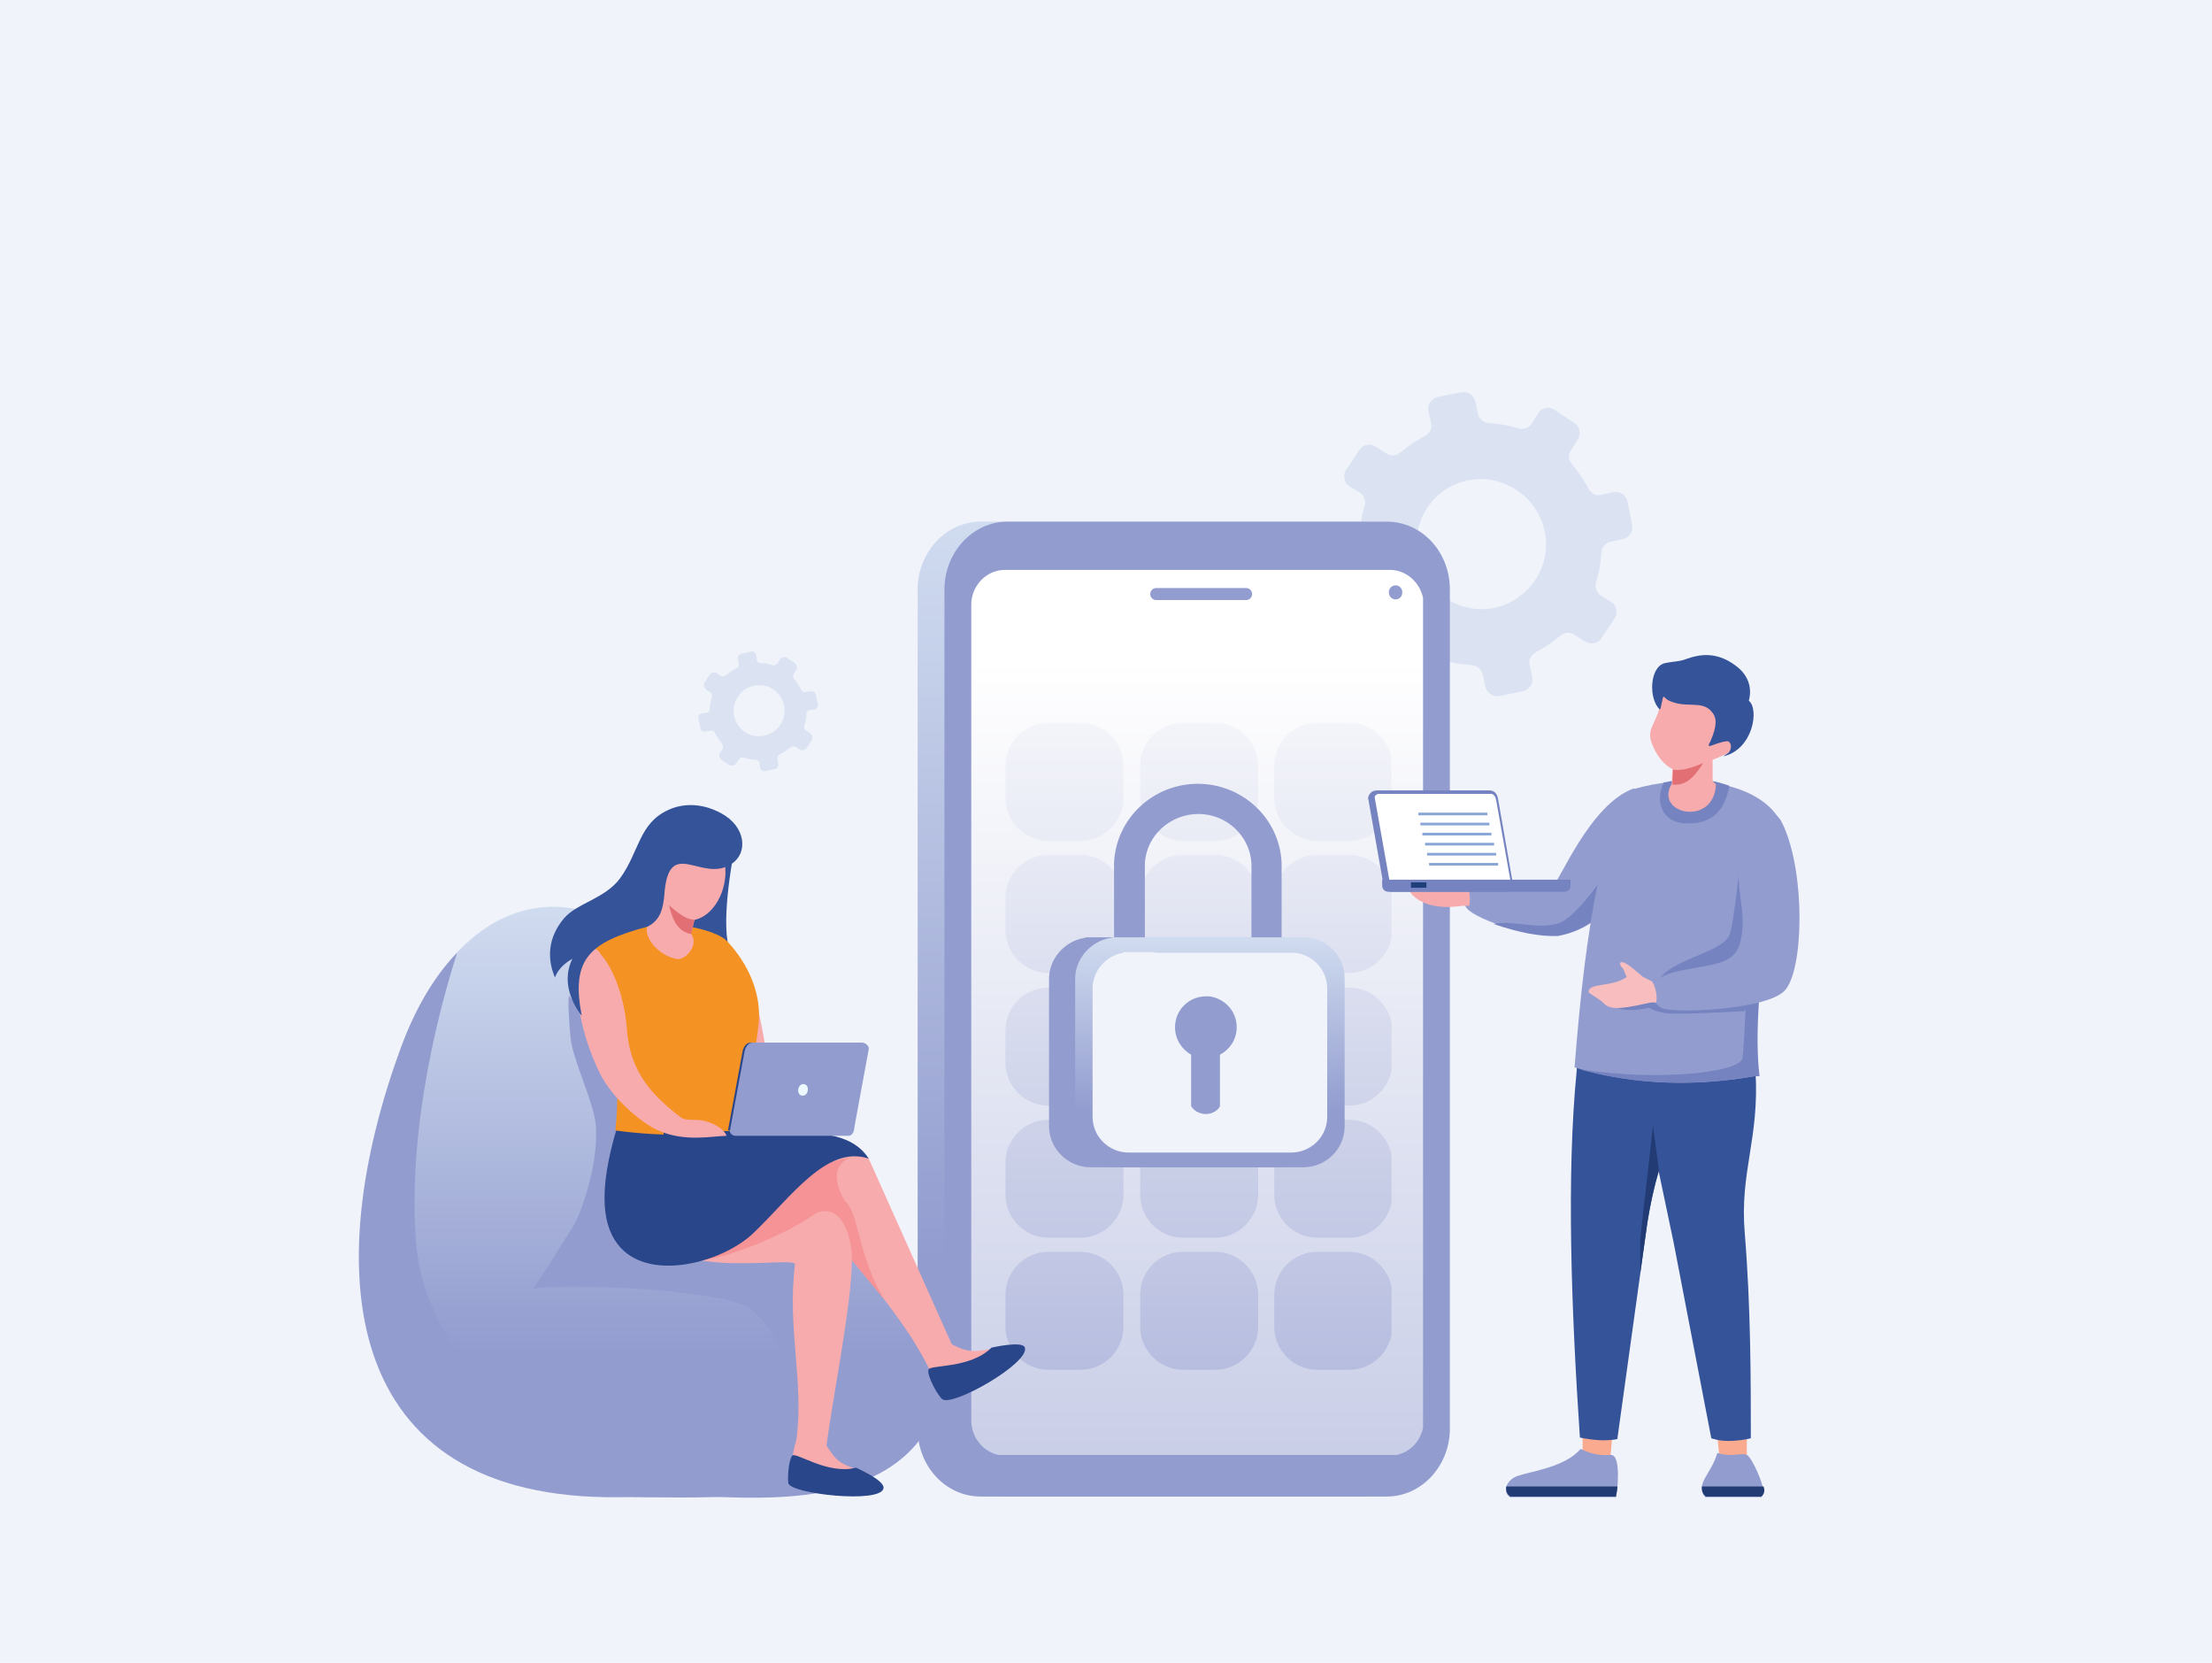<?xml version="1.0" encoding="utf-8"?>
<!-- Generator: Adobe Illustrator 28.1.0, SVG Export Plug-In . SVG Version: 6.00 Build 0)  -->
<svg version="1.1" id="Layer_1" xmlns="http://www.w3.org/2000/svg" xmlns:xlink="http://www.w3.org/1999/xlink" x="0px" y="0px"
	 viewBox="0 0 330 248" style="enable-background:new 0 0 330 248;" xml:space="preserve">
<style type="text/css">
	.st0{fill-rule:evenodd;clip-rule:evenodd;fill:#F0F3FA;}
	.st1{fill-rule:evenodd;clip-rule:evenodd;fill:#DBE3F3;}
	
		.st2{clip-path:url(#SVGID_00000096768114193635437440000015260992864232343220_);fill:url(#SVGID_00000088102978445817757920000005246796540820117683_);}
	.st3{fill-rule:evenodd;clip-rule:evenodd;fill:#929CCF;}
	
		.st4{clip-path:url(#SVGID_00000114061388831415657410000017525102501308304831_);fill:url(#SVGID_00000132766637944066591240000012904997389269767845_);}
	
		.st5{clip-path:url(#SVGID_00000065782916200231592940000014008548292961540497_);fill:url(#SVGID_00000098930722356388527530000009401414711212323215_);}
	
		.st6{clip-path:url(#SVGID_00000131369020153252805350000014620672122068693902_);fill:url(#SVGID_00000026123633417155499610000016656902955341112458_);}
	
		.st7{clip-path:url(#SVGID_00000165948101330346397670000000707031074341417652_);fill:url(#SVGID_00000099648523230063662440000005618158098424429972_);}
	.st8{fill-rule:evenodd;clip-rule:evenodd;fill:#355399;}
	.st9{fill-rule:evenodd;clip-rule:evenodd;fill:#F7ABAD;}
	.st10{fill:#F7ABAD;}
	.st11{fill:#F59396;}
	.st12{fill-rule:evenodd;clip-rule:evenodd;fill:#2A468A;}
	.st13{fill-rule:evenodd;clip-rule:evenodd;fill:#F49224;}
	.st14{fill-rule:evenodd;clip-rule:evenodd;fill:#E16F74;}
	.st15{fill-rule:evenodd;clip-rule:evenodd;fill:#EDF8FE;}
	.st16{fill-rule:evenodd;clip-rule:evenodd;fill:#F9AA8F;}
	.st17{fill-rule:evenodd;clip-rule:evenodd;fill:#223B74;}
	.st18{fill-rule:evenodd;clip-rule:evenodd;fill:#7583C0;}
	.st19{fill:#7583C0;}
	.st20{fill:#929CCF;}
	.st21{fill-rule:evenodd;clip-rule:evenodd;fill:#F8BDBE;}
	.st22{fill-rule:evenodd;clip-rule:evenodd;fill:#FFFFFF;}
	.st23{fill-rule:evenodd;clip-rule:evenodd;fill:#1F3F7A;}
	.st24{fill-rule:evenodd;clip-rule:evenodd;fill:#8AA6D6;}
</style>
<g>
	<rect class="st0" width="330" height="248"/>
	<path class="st1" d="M240.4,89.8l-1.6-1c-0.6-0.4-0.9-1.2-0.7-2c0.5-1.4,0.7-2.9,0.8-4.4c0.1-0.8,0.6-1.4,1.4-1.6l1.8-0.4
		c0.9-0.2,1.6-1.1,1.4-2.1l-0.7-3.5c-0.2-0.9-1.1-1.6-2.1-1.4l-1.8,0.4c-0.8,0.2-1.5-0.2-1.9-0.9c-0.7-1.3-1.5-2.5-2.5-3.7
		c-0.5-0.6-0.6-1.4-0.1-2.1l1-1.6c0.5-0.8,0.3-1.9-0.5-2.4l-3-2c-0.8-0.5-1.9-0.3-2.4,0.5l-1,1.6c-0.4,0.6-1.2,0.9-2,0.7
		c-1.4-0.5-2.9-0.7-4.4-0.8c-0.8-0.1-1.4-0.6-1.6-1.4l-0.4-1.8c-0.2-0.9-1.1-1.6-2.1-1.4l-3.5,0.7c-0.9,0.2-1.6,1.1-1.4,2.1l0.4,1.8
		c0.2,0.8-0.2,1.5-0.9,1.9c-1.3,0.7-2.5,1.5-3.7,2.5c-0.6,0.5-1.4,0.6-2.1,0.1l-1.6-1c-0.8-0.5-1.9-0.3-2.4,0.5l-2,3
		c-0.5,0.8-0.3,1.9,0.5,2.4l1.6,1c0.6,0.4,0.9,1.2,0.7,2c-0.5,1.4-0.7,2.9-0.8,4.4c-0.1,0.8-0.6,1.4-1.4,1.6l-1.8,0.4
		c-0.9,0.2-1.6,1.1-1.4,2.1l0.7,3.5c0.2,0.9,1.1,1.6,2.1,1.4l1.8-0.4c0.8-0.2,1.5,0.2,1.9,0.9c0.7,1.3,1.5,2.5,2.5,3.7
		c0.5,0.6,0.6,1.4,0.1,2.1l-1,1.6c-0.5,0.8-0.3,1.9,0.5,2.4l3,2c0.8,0.5,1.9,0.3,2.4-0.5l1-1.6c0.4-0.6,1.2-0.9,2-0.7
		c1.4,0.5,2.9,0.7,4.4,0.8c0.8,0.1,1.4,0.6,1.6,1.4l0.4,1.8c0.2,0.9,1.1,1.6,2.1,1.4l3.5-0.7c0.9-0.2,1.6-1.1,1.4-2.1l-0.4-1.8
		c-0.2-0.8,0.2-1.5,0.9-1.9c1.3-0.7,2.5-1.5,3.7-2.5c0.6-0.5,1.4-0.6,2.1-0.1l1.6,1c0.8,0.5,1.9,0.3,2.4-0.5l2-3
		C241.4,91.4,241.2,90.3,240.4,89.8 M228,87.8c-2.8,3-7.2,3.9-10.9,2.2c-6.1-2.7-7.7-10.6-3.2-15.5c2.8-3,7.2-3.9,10.9-2.2
		C231,75.1,232.6,82.9,228,87.8z"/>
	<g>
		<defs>
			<path id="SVGID_1_" d="M146.3,77.8h56.6c5.2,0,9.4,4.5,9.4,10.1v125.2c0,5.5-4.2,10.1-9.4,10.1h-56.6c-5.2,0-9.4-4.5-9.4-10.1
				V87.9C136.9,82.4,141.1,77.8,146.3,77.8"/>
		</defs>
		<clipPath id="SVGID_00000166655199819407570690000002987084438185167539_">
			<use xlink:href="#SVGID_1_"  style="overflow:visible;"/>
		</clipPath>
		
			<linearGradient id="SVGID_00000167356848542253370240000016288221425896775101_" gradientUnits="userSpaceOnUse" x1="174.618" y1="187.494" x2="174.619" y2="30.896">
			<stop  offset="0" style="stop-color:#929CCF"/>
			<stop  offset="1" style="stop-color:#EBF7FE"/>
		</linearGradient>
		
			<rect x="136.9" y="77.8" style="clip-path:url(#SVGID_00000166655199819407570690000002987084438185167539_);fill:url(#SVGID_00000167356848542253370240000016288221425896775101_);" width="75.4" height="145.4"/>
	</g>
	<path class="st3" d="M150.3,77.8h56.6c5.2,0,9.4,4.5,9.4,10.1v125.2c0,5.5-4.2,10.1-9.4,10.1h-56.6c-5.2,0-9.4-4.5-9.4-10.1V87.9
		C140.9,82.4,145.1,77.8,150.3,77.8"/>
	<g>
		<defs>
			<path id="SVGID_00000163791641015155611160000014888046060490493623_" d="M149.9,85c-2.7,0-5,2.3-5,5.2v121.7
				c0,2.8,2.3,5.2,5,5.2h57.5c2.7,0,5-2.3,5-5.2V90.2c0-2.8-2.3-5.2-5-5.2h-3.8h-5h-39.8h-0.9H149.9z"/>
		</defs>
		<clipPath id="SVGID_00000023970582266220566170000001850151848393501330_">
			<use xlink:href="#SVGID_00000163791641015155611160000014888046060490493623_"  style="overflow:visible;"/>
		</clipPath>
		
			<linearGradient id="SVGID_00000146491406743133355640000015252158124128182448_" gradientUnits="userSpaceOnUse" x1="178.591" y1="340.498" x2="178.593" y2="98.428">
			<stop  offset="0" style="stop-color:#929CCF"/>
			<stop  offset="1" style="stop-color:#FFFFFF"/>
		</linearGradient>
		
			<rect x="144.8" y="85" style="clip-path:url(#SVGID_00000023970582266220566170000001850151848393501330_);fill:url(#SVGID_00000146491406743133355640000015252158124128182448_);" width="67.5" height="132"/>
	</g>
	<g>
		<defs>
			<path id="SVGID_00000037688510522062933630000013741198080815185026_" d="M176.5,186.7h4.8c3.5,0,6.4,2.9,6.4,6.4v4.8
				c0,3.5-2.9,6.4-6.4,6.4h-4.8c-3.5,0-6.4-2.9-6.4-6.4v-4.8C170.1,189.6,172.9,186.7,176.5,186.7 M196.5,186.7h4.8
				c3.5,0,6.4,2.9,6.4,6.4v4.8c0,3.5-2.9,6.4-6.4,6.4h-4.8c-3.5,0-6.4-2.9-6.4-6.4v-4.8C190.1,189.6,193,186.7,196.5,186.7z
				 M156.4,186.7h4.8c3.5,0,6.4,2.9,6.4,6.4v4.8c0,3.5-2.9,6.4-6.4,6.4h-4.8c-3.5,0-6.4-2.9-6.4-6.4v-4.8
				C150,189.6,152.9,186.7,156.4,186.7z M176.5,167h4.8c3.5,0,6.4,2.9,6.4,6.4v4.8c0,3.5-2.9,6.4-6.4,6.4h-4.8
				c-3.5,0-6.4-2.9-6.4-6.4v-4.8C170.1,169.9,172.9,167,176.5,167z M196.5,167h4.8c3.5,0,6.4,2.9,6.4,6.4v4.8c0,3.5-2.9,6.4-6.4,6.4
				h-4.8c-3.5,0-6.4-2.9-6.4-6.4v-4.8C190.1,169.9,193,167,196.5,167z M156.4,167h4.8c3.5,0,6.4,2.9,6.4,6.4v4.8
				c0,3.5-2.9,6.4-6.4,6.4h-4.8c-3.5,0-6.4-2.9-6.4-6.4v-4.8C150,169.9,152.9,167,156.4,167z M176.5,147.3h4.8
				c3.5,0,6.4,2.9,6.4,6.4v4.8c0,3.5-2.9,6.4-6.4,6.4h-4.8c-3.5,0-6.4-2.9-6.4-6.4v-4.8C170.1,150.1,172.9,147.3,176.5,147.3z
				 M196.5,147.3h4.8c3.5,0,6.4,2.9,6.4,6.4v4.8c0,3.5-2.9,6.4-6.4,6.4h-4.8c-3.5,0-6.4-2.9-6.4-6.4v-4.8
				C190.1,150.1,193,147.3,196.5,147.3z M156.4,147.3h4.8c3.5,0,6.4,2.9,6.4,6.4v4.8c0,3.5-2.9,6.4-6.4,6.4h-4.8
				c-3.5,0-6.4-2.9-6.4-6.4v-4.8C150,150.1,152.9,147.3,156.4,147.3z M176.5,127.5h4.8c3.5,0,6.4,2.9,6.4,6.4v4.8
				c0,3.5-2.9,6.4-6.4,6.4h-4.8c-3.5,0-6.4-2.9-6.4-6.4v-4.8C170.1,130.4,172.9,127.5,176.5,127.5z M196.5,127.5h4.8
				c3.5,0,6.4,2.9,6.4,6.4v4.8c0,3.5-2.9,6.4-6.4,6.4h-4.8c-3.5,0-6.4-2.9-6.4-6.4v-4.8C190.1,130.4,193,127.5,196.5,127.5z
				 M156.4,127.5h4.8c3.5,0,6.4,2.9,6.4,6.4v4.8c0,3.5-2.9,6.4-6.4,6.4h-4.8c-3.5,0-6.4-2.9-6.4-6.4v-4.8
				C150,130.4,152.9,127.5,156.4,127.5z M176.5,107.8h4.8c3.5,0,6.4,2.9,6.4,6.4v4.8c0,3.5-2.9,6.4-6.4,6.4h-4.8
				c-3.5,0-6.4-2.9-6.4-6.4v-4.8C170.1,110.7,172.9,107.8,176.5,107.8z M196.5,107.8h4.8c3.5,0,6.4,2.9,6.4,6.4v4.8
				c0,3.5-2.9,6.4-6.4,6.4h-4.8c-3.5,0-6.4-2.9-6.4-6.4v-4.8C190.1,110.7,193,107.8,196.5,107.8z M156.4,107.8h4.8
				c3.5,0,6.4,2.9,6.4,6.4v4.8c0,3.5-2.9,6.4-6.4,6.4h-4.8c-3.5,0-6.4-2.9-6.4-6.4v-4.8C150,110.7,152.9,107.8,156.4,107.8z"/>
		</defs>
		<clipPath id="SVGID_00000069359379241220459380000007040604564512237202_">
			<use xlink:href="#SVGID_00000037688510522062933630000013741198080815185026_"  style="overflow:visible;"/>
		</clipPath>
		
			<linearGradient id="SVGID_00000092426230033428299050000000020288319642625427_" gradientUnits="userSpaceOnUse" x1="178.86" y1="262.2" x2="178.86" y2="89.832">
			<stop  offset="0" style="stop-color:#929CCF"/>
			<stop  offset="1" style="stop-color:#FFFFFF"/>
		</linearGradient>
		
			<rect x="150" y="107.8" style="clip-path:url(#SVGID_00000069359379241220459380000007040604564512237202_);fill:url(#SVGID_00000092426230033428299050000000020288319642625427_);" width="57.6" height="96.5"/>
	</g>
	<path class="st3" d="M185.9,87.7h-13.4c-0.5,0-0.9,0.4-0.9,0.9v0c0,0.5,0.4,0.9,0.9,0.9h13.4c0.5,0,0.9-0.4,0.9-0.9v0
		C186.8,88.1,186.4,87.7,185.9,87.7"/>
	<path class="st3" d="M208.2,87.3L208.2,87.3c-0.6,0-1,0.5-1,1v0.1c0,0.6,0.5,1,1,1h0c0.6,0,1-0.5,1-1v-0.1
		C209.2,87.8,208.8,87.3,208.2,87.3"/>
	<path class="st3" d="M167.1,139.8h18.7h5.4v0c3.1,0.3,5.5,3,5.5,6.1v22.1c0,3.4-2.8,6.1-6.2,6.1h-27.8c-3.4,0-6.2-2.8-6.2-6.1V146
		c0-3,2.3-5.6,5.2-6.1l0.4-0.1H167.1z"/>
	<path class="st3" d="M186.7,145.5l0-15.9c0-0.1,0-0.2,0-0.4c0-0.1,0-0.2,0-0.4v0h0c-0.2-4.1-3.7-7.4-7.9-7.4c-4.2,0-7.8,3.2-8,7.4
		v0.4l0,15.8h-4.6l0-16.2l0-0.1c0.3-6.7,5.9-11.8,12.5-11.8c6.6,0,12.2,5.1,12.5,11.8l0,0c0,0.2,0,0.4,0,0.6c0,0.1,0,0.3,0,0.4
		l0,15.8H186.7z"/>
	<g>
		<defs>
			<path id="SVGID_00000106112965434918526410000008415636950174466488_" d="M171,139.8h18.7h5.4v0c3.1,0.3,5.5,3,5.5,6.1v22.1
				c0,3.4-2.8,6.1-6.2,6.1h-27.8c-3.4,0-6.2-2.8-6.2-6.1V146c0-3,2.3-5.6,5.2-6.1l0.5-0.1H171z"/>
		</defs>
		<clipPath id="SVGID_00000082336939422256183910000001400221997475905196_">
			<use xlink:href="#SVGID_00000106112965434918526410000008415636950174466488_"  style="overflow:visible;"/>
		</clipPath>
		
			<linearGradient id="SVGID_00000002361002119409067380000003985213196268539051_" gradientUnits="userSpaceOnUse" x1="180.524" y1="165.738" x2="180.524" y2="128.751">
			<stop  offset="0" style="stop-color:#929CCF"/>
			<stop  offset="1" style="stop-color:#EBF7FE"/>
		</linearGradient>
		
			<rect x="160.4" y="139.8" style="clip-path:url(#SVGID_00000082336939422256183910000001400221997475905196_);fill:url(#SVGID_00000002361002119409067380000003985213196268539051_);" width="40.3" height="34.3"/>
	</g>
	<path class="st0" d="M172.2,142.1h16.3h4.7v0c2.7,0.3,4.8,2.6,4.8,5.3v19.2c0,2.9-2.4,5.3-5.4,5.3h-24.2c-3,0-5.4-2.4-5.4-5.3
		v-19.2c0-2.6,2-4.9,4.6-5.3v-0.1H172.2z"/>
	<path class="st3" d="M175.3,153.2c0-2.6,2.1-4.6,4.6-4.6c0.2,0,0.4,0,0.5,0c2.3,0.3,4.1,2.2,4.1,4.6c0,1.8-1,3.3-2.5,4.1
		c0,2.6,0,5.1,0,7.7c-0.3,0.6-1,1-1.6,1.1c-1,0.2-2.1-0.2-2.7-1.1v-7.7C176.3,156.5,175.3,155,175.3,153.2"/>
	<g>
		<defs>
			<path id="SVGID_00000016044248242505445770000016147465133365082289_" d="M59.8,156.3c-12,32.6-7.7,66.3,36.9,67
				c7.9,0.1,9,0.1,21.6-0.7c7.5-0.5,18.1-5,21-11.4c1.9-4.3,1.6-8.5,0.3-13.2c-1.9-7.2-7-14.8-18.9-18c-5.9-1.6-12.5-6.8-14.3-10.4
				c-5.7-11.5-4.5-32.8-22.4-34.3C72.7,134.4,64.3,144.1,59.8,156.3"/>
		</defs>
		<clipPath id="SVGID_00000018957706715516075320000017794986428850002320_">
			<use xlink:href="#SVGID_00000016044248242505445770000016147465133365082289_"  style="overflow:visible;"/>
		</clipPath>
		
			<linearGradient id="SVGID_00000107580301213387477940000007337721011973414818_" gradientUnits="userSpaceOnUse" x1="94.525" y1="201.718" x2="94.525" y2="106.841">
			<stop  offset="0" style="stop-color:#929CCF"/>
			<stop  offset="1" style="stop-color:#EBF7FE"/>
		</linearGradient>
		
			<rect x="47.8" y="134.4" style="clip-path:url(#SVGID_00000018957706715516075320000017794986428850002320_);fill:url(#SVGID_00000107580301213387477940000007337721011973414818_);" width="93.4" height="89"/>
	</g>
	<path class="st3" d="M59.8,156.3c-12,32.6-9.6,67.5,32.6,67c4.5,0,10.3-0.2,15.9,0c12.9,0.5,25.5-1.1,30.7-11.4
		c-11.2,10.5-33.6,11.8-51.1,4.6c-13.9-5.7-24.6-17.3-25.8-30.8c-1.5-18,4-37.1,6.1-43.6C64.6,145.8,61.8,150.8,59.8,156.3"/>
	<path class="st3" d="M84.9,148.5c0,0-0.3,0.4,0.2,6.1c0.3,3.5,3.5,9.7,3.8,13.3c0.4,5.6-2.1,12.9-3.4,15c-3.4,5.5-5.9,9.3-5.9,9.3
		c4.6-0.9,28.5,0.1,32.3,3c5.8,4.5,7.2,14.5,7.3,14.3c0.3-0.4,3.9-15.9,1.7-22.5c-1.8-5.5-9.5-2.5-9.5-2.5l-10.3-14.6L84.9,148.5z"
		/>
	<path class="st8" d="M110,124.7c-0.9,3.7-2.6,13.9-1,17.3c1.3,2.8,0,6.7-0.6,7c-0.6,0.3-7.1,2.3-8.7,2.4
		c-1.6,0.1-10.4-7.5-10.4-7.5l-0.4-7.9L110,124.7z"/>
	<path class="st9" d="M107.5,147.5c1.3,2.8,2.1,12.4,2.5,19.3c0.1,1.4,7,6.8,4.4-9.2c-0.6-4-2.2-15.1-7.3-17.7
		C106.6,139.5,105.7,144.8,107.5,147.5"/>
	<path class="st10" d="M114.8,173.1c5.1,1.3,7.9-5,14.8-0.3l12.4,27.7c2.3,1.2,3.3,1.2,6.3,0.6c0.9-0.2,1.6-0.4,2.8,0.4
		c0,0,0.1,0.1,0.1,0.1c0.3,0.3,0.2,0.9-0.2,1.1l-10.2,4.6c-0.5,0.2-0.7-0.1-1-0.5c0-0.1-0.1-0.1-0.1-0.2
		c-4.4-10.9-13.1-17.3-15.6-25.4c0,0-7.5,4.6-12.3,4.7c-6.9,0.1-11.8-4.4-11.9-4.7C99.8,180.7,114.8,173.1,114.8,173.1"/>
	<path class="st11" d="M126.9,172.6c-4.1,1.6-0.8,6.6-0.8,6.6c2,1.5,1.9,8.3,5.9,14.7c-0.1-0.1-3.9-4.7-4.8-5.8
		c-8.8-10.7-11,2.1-23.9-0.7c-6-1.3,1.3-8.7,1.3-9C104.5,177.9,126.9,172.6,126.9,172.6"/>
	<path class="st10" d="M114.8,175.8c2.4,2.4-1.5,2.2,0.8,2.4c1.5,0.2-12.1,8.4-9.8,9.5c0.6,0.3,10.3-2.7,16-6.8
		c4-1.6,5.4,4.2,5.3,7.1c-0.1,6.9-2.8,20-3.8,27.6c1.5,2.3,1.9,2.7,5,3.7c0.9,0.3,1.6,0.5,2.2,1.8c0,0,0,0.1,0,0.1
		c0.1,0.5-0.3,0.9-0.8,0.9l-10.3-1.2c-0.5-0.1-0.9-0.5-1-1c0-0.1,0-0.2,0-0.2c-0.3-1.4-0.3-2.6,0.4-4.9c1.2-8.6-1.4-16.7-0.2-26.2
		c0.1-0.8-5.6,0.1-11.3-0.3c-3.6-0.3-6.8-0.8-9.9-3.4c0,0,8.9-13.1,9-13.6C106.5,170.8,114.8,175.8,114.8,175.8"/>
	<path class="st12" d="M127.7,218.9c0,0,4.4,1.9,4.1,3.1c-0.5,2.3-13.9,0.8-14.2-0.8c-0.1-0.7,0-3.4,0.6-4.1
		C118.7,216.5,123.5,220,127.7,218.9"/>
	<path class="st12" d="M110.7,166.6c0.4,5.2,14.3-1,18.9,6.2c-6.3-2.1-11.6,5.8-17.3,11.2c-4.6,4.3-15.1,7.1-19.7,2.1
		c-2.7-2.9-3.5-8.2-0.5-18.1C94.3,163.1,109.9,163.5,110.7,166.6"/>
	<path class="st12" d="M147.9,201c0,0,4.7-1.1,5,0c0.7,2.3-10.7,8.8-12.3,7.7c-0.6-0.4-2.3-3.4-2.1-4.4
		C138.6,203.5,144.7,204.2,147.9,201"/>
	<path class="st13" d="M87.8,141.2c-2.1,8.7,5.9,9.9,4,27.4c6.4,0.9,15.1,1,20.6-0.4c-0.9-6.4,0.5-12.3,0.8-15.8
		c0.4-5.3-2.5-9.7-4.8-12.1C105.6,137.6,91.4,135.9,87.8,141.2"/>
	<path class="st9" d="M103.6,137.2l-0.5,2.1l0.2,0.3c0.8,1.6-1.2,3.8-2.5,3.4c-3.4-0.8-5.3-4.3-3.8-5.5l0.6-0.4l0.9-2.9
		c-0.2-0.1-1.2-1.1-1.6-1.4c-0.3-0.2-0.7-1.1-0.5-1.9c0.2-0.8,1.3-0.2,1.3-0.2c-0.9-2.4-2.1-4.4,0.5-5.6c2.6-1.2,7.8-0.9,7.8-0.9
		l3.2-0.2c-0.7,0.9-1.1,3.1-1,5.4C108.5,132.8,106.5,136.6,103.6,137.2"/>
	<path class="st14" d="M99.8,135c0.5,1.9,1.1,3.9,3.3,4.3l0.5-2.1C102.6,137.1,101.7,136.7,99.8,135"/>
	<path class="st12" d="M119.6,168.7H99v0.4c0,0.2,0.2,0.4,0.4,0.4h20c0.2,0,0.4-0.2,0.4-0.4V168.7z"/>
	<path class="st12" d="M128.2,155.5H112c-0.6,0-1,0.5-1.2,1.2l-2.2,11.9H127l2.2-12.1C129.3,156,128.8,155.5,128.2,155.5"/>
	<path class="st3" d="M128.6,155.5h-16.3c-0.6,0-1,0.5-1.2,1.2l-2.2,11.9c-0.1,0.4,0.4,0.8,0.8,0.8h16.9c0.4,0,0.7-0.4,0.8-0.8
		l0.1-0.7l2.1-11.4C129.7,156,129.1,155.5,128.6,155.5"/>
	<path class="st15" d="M120,161.7c-0.4-0.1-0.8,0.2-0.9,0.7c-0.1,0.5,0.1,0.9,0.5,1c0.4,0.1,0.8-0.2,0.9-0.7S120.4,161.8,120,161.7"
		/>
	<path class="st9" d="M88.1,141.4c-3.4,3.3-1.9,12,1.4,18.7c1.9,3.8,6.2,7.4,8.7,8.5c4,1.8,8.3,0.8,10.2,0.8
		c-0.3-0.8-1.4-1.7-3.2-2.2c-1.5-0.4-2.8,0.1-3.7-0.6c-5.3-4-7.6-7.7-8-13.3c-0.3-4-1.7-8.5-3.9-11
		C89.5,141.9,88.5,141.1,88.1,141.4"/>
	<path class="st8" d="M109.2,128.8c2.4-1.6,2.1-5.5-1.6-7.5c-3.1-1.7-6-1.4-7.9-0.5c-4.4,2-4.3,6.2-7.2,10.2c-2.2,3-6.4,3.7-8.3,5.9
		c-2.5,2.9-2.6,6.1-1.4,8.9c0,0,0.4-1.6,2.6-2.8c-2,4,0.8,7.8,1.4,8.5c-1.7-8.5,1.2-11,9.8-13.3c2-1,2.3-2.8,2.5-4.6
		C99.7,124.4,104.7,131.9,109.2,128.8"/>
	<polygon class="st16" points="256.5,217.1 256,212.5 260.6,212.6 260.6,217.9 	"/>
	<path class="st3" d="M256.2,216.7c-0.9,3.2-3.4,4.6-1.8,6.6h8.4c0,0,0-0.1,0-0.1c0.1-0.3,0.5-0.4,0.2-1.4c-0.5-1.9-1.9-4.7-2.4-4.8
		C259.8,216.6,258.4,217.4,256.2,216.7"/>
	<path class="st17" d="M253.9,221.7L253.9,221.7l0,0.3c0,0.5,0.2,0.9,0.6,1.2h8.3c0.6-0.6,0.4-1.2,0.3-1.5L253.9,221.7z"/>
	<path class="st8" d="M242.3,153.4l4.9,20.1l2.5,11.9l5.6,29.1c0,0,1.2,0.5,3.1,0.4c1.9-0.1,2.8-0.4,2.8-0.4c0-8.6,0-19.5-0.9-30.5
		c-0.8-9.2,2.2-14.1,1.6-24.2c-0.2-3-3.4-11.5-3.3-11.4L242.3,153.4z"/>
	<polygon class="st16" points="236.1,217.1 236.1,212.3 240.7,212.4 240.2,217.9 	"/>
	<path class="st3" d="M235.8,216.1c-2.3,2.7-7.2,3.3-9.3,4c-1.7,0.5-2.5,2.4-1.2,3.2h15.8c0,0,0-0.1,0-0.1c0.2-0.8,0.8-6.3-0.8-6.2
		C239.3,217,238.1,217.2,235.8,216.1"/>
	<path class="st17" d="M224.7,221.7L224.7,221.7l0,0.3c0,0.5,0.2,0.9,0.6,1.2h15.8c0,0,0-0.1,0-0.1c0-0.2,0.2-0.9,0.2-1.4
		L224.7,221.7z"/>
	<path class="st8" d="M235.7,152.3l-0.5,7.6c-1.5,15.4-0.8,35.2,0.5,54.5c0,0,2.2,0.5,4.1,0.4c1.9-0.1,1.5-0.3,1.5-0.3l4.4-31.7
		c0,0,1-7.2,3.3-12.8c1.7-4.1,3.8-5.2,3.5-9.9c-0.3-4.9,0.1-8.7-0.6-10.4c-0.7-1.7-4-1-4-1L235.7,152.3z"/>
	<path class="st17" d="M244.7,189.9l1-7.1c0,0,0.5-3.9,1.8-8.2v0l-0.9-6.7l-1.9,16.9L244.7,189.9z"/>
	<path class="st3" d="M244.1,127.2c-2.5,5.6-4.4,11.2-11.7,12.3c-5.2,0.2-14.5-3.1-13.8-4.8c0.7-1.9-2.4-2.6,0.5-2.6
		c3.9-0.1,11.7,0,12.6-0.1c0.8-0.1,5.4-12,12-14.4C244.3,117.3,245.9,124.5,244.1,127.2"/>
	<path class="st9" d="M210,132.2c0.1,0.2,0.2,0.6,0.4,0.9c0.8,1.1,3,2.7,7.7,2c0.2,0,0.8,0,1.1,0c0.1-0.5,0.2-1.9-0.3-3.1
		C217.1,132.1,209.2,131.3,210,132.2"/>
	<path class="st18" d="M241.2,133.2c-1.7,2.7-4.3,5.6-8.8,6.4c-2.9,0.1-6.1-0.6-9.6-1.8c3.4-0.6,6.4,0.9,9.7-0.1
		c3-0.9,8.3-9.3,8.3-9.3S240.7,132,241.2,133.2"/>
	<path class="st3" d="M263.4,138.9c-0.9,5.6-1.8,14.6-1,21.5c-11.4,2.1-20.6,0.9-27.5-1.2c0.7-8.5,2.7-34.8,8.8-41.5
		c7.5-2.2,15.9-1.3,20.1,2.5c0.6,0.5,1.2,1.3,1.9,2.2v20.5C264.7,141.6,263.9,140.2,263.4,138.9"/>
	<path class="st19" d="M248.2,116.7c2.6-0.5,5.7-1,9.8,0.5c-0.9,5.1-4.1,5.7-6.6,5.6C248.1,122.7,246.8,119.7,248.2,116.7"/>
	<path class="st18" d="M260.3,150.8c0,0-10,0.6-11.8,0.3c-1.8-0.3-2.5-0.8-2.5-0.8c-1.7,0.4-3.1,0.4-4.2,0.2c-0.9-0.2-3-1.4-1.5-2
		l4.1-1.8l9.2-0.4l5.5,0.3l1.9,1.8L260.3,150.8z"/>
	<path class="st18" d="M259.4,130.3c0,0-0.7,6.8-1.3,8.9c-0.8,2.9-9,3.8-10.7,7.1l14.2,1.4c0,0,3-5.1,2.7-6.5
		C264,139.9,259.4,130.3,259.4,130.3"/>
	<path class="st18" d="M261.2,160.6c-10.4,1.7-19,0.7-25.5-1.1c1.5,0.2,3.6,0.5,6.9,0.7c7.8,0.5,16.3-0.4,17.3-2.2
		c0.4-0.8,0.8-19.2,1.7-23.7c0.6,1.8,1.1,3,1.9,4.7c-0.8,5.7-1.8,15.2-1,21.5C262,160.5,261.6,160.5,261.2,160.6L261.2,160.6z"/>
	<path class="st9" d="M246.6,111.3c0.7,1.6,1.7,2.8,2.9,3.4l-0.1,2.2c-2.7,4.5,6.3,6.5,6.6,0.1l-0.5-0.5l0-3.2c0.2,0,1.6-0.7,2-0.8
		c0.4-0.1,1-0.9,1.1-1.7c0.1-0.8-1.2-0.6-1.2-0.6c1.6-2.1,3.5-3.7,1.2-5.7c-2.2-2-7.4-3.3-7.4-3.3l-3.1-1.2c0.4,1.1,0,4.5-0.9,6.7
		C246.4,108.7,245.7,109.2,246.6,111.3"/>
	<path class="st14" d="M254.1,113.8c-1.1,1.7-2.4,3.5-4.6,3.2l0.1-2.2C250.5,114.9,251.5,114.9,254.1,113.8"/>
	<path class="st20" d="M260.1,127c1.9-3.3,4.1-7.8,5.9-4c3.4,7.3,3.1,21.9,0.2,24.8c-2.9,2.9-17,3.4-18.4,2.5
		c-1.6-1.1-2.8-3-0.2-4.4c1.6-1,3.5-1.2,6.2-1.7c4.2-0.7,5.7-1.5,6.1-5.2C260.4,134.9,258.3,130.1,260.1,127"/>
	<path class="st21" d="M245.1,145.7c-0.5-0.4-2.4-2.2-3.1-2.2c-0.3,0-0.3,0.1-0.3,0.2c0,0.2,0.1,0.5,0.3,0.6
		c0.3,0.3,0.5,1.2,0.7,1.4c-2.2,1.6-5.8,0.8-5.7,2.3c0.2,0.2,1.7,1.1,2,1.4c1,1,1.6,1.4,6.9,0.2c0.2-0.1,0.9-0.1,1.2-0.1
		c0.1-0.5,0.1-1.9-0.6-3.1L245.1,145.7z"/>
	<path class="st18" d="M205.3,117.9H222c0.7,0,1.1,0.6,1.2,1.3l1,5.8l1.1,6.4h-19l-2.2-12.4C204.2,118.4,204.7,117.9,205.3,117.9"/>
	<path class="st18" d="M205.6,117.9h16.7c0.7,0,1.1,0.6,1.2,1.3l2.1,12h0l0.1,0.9c0.1,0.5-0.4,0.9-0.8,0.9h-17.3
		c-0.5,0-0.8-0.4-0.8-0.9l-0.1-0.7l-2.2-12.4C204.5,118.4,205.1,117.9,205.6,117.9"/>
	<path class="st22" d="M225.4,131.7l0.1,0.5c0,0.2-0.2,0.4-0.4,0.4h-17.3c-0.2,0-0.4-0.3-0.4-0.5l-0.1-0.7l-2.2-12.4
		c-0.1-0.3,0.3-0.6,0.6-0.6h16.7c0.5,0,0.7,0.5,0.8,0.9L225.4,131.7L225.4,131.7z"/>
	<path class="st18" d="M206.3,131.2h28v0.9c0,0.5-0.4,0.9-0.9,0.9h-26.3c-0.5,0-0.9-0.4-0.9-0.9V131.2z"/>
	<rect x="210.5" y="131.6" class="st23" width="2.3" height="0.8"/>
	<rect x="211.6" y="121.2" class="st24" width="10.3" height="0.4"/>
	<rect x="211.9" y="122.7" class="st24" width="10.3" height="0.4"/>
	<rect x="212.2" y="124.2" class="st24" width="10.3" height="0.4"/>
	<rect x="212.6" y="125.7" class="st24" width="10.3" height="0.4"/>
	<rect x="212.9" y="127.2" class="st24" width="10.3" height="0.4"/>
	<rect x="213.2" y="128.7" class="st24" width="10.3" height="0.4"/>
	<path class="st8" d="M260.9,104.5c0.5-1.8,0-3.7-1.8-5.1c-3.7-2.9-6.8-1.3-8.2-0.9c-0.9,0.2-1.6,0.2-2.5,0.4
		c-2.3,0.5-2.5,5.3-0.8,6.9c0.2,0.2,0.4-2,0.6-1.9c0.2,0.2,0.4,0.3,0.6,0.5c2.7,1.4,5.1-0.1,6.6,1.8c0.8,0.9,0.7,2.2-0.2,4.3
		c-0.3,0.6-0.6,1,0.4,0.6c0.5-0.2,2-0.7,2.3-0.5c0.6,0.5,0.3,1.5-0.2,1.8c-0.2,0.1-0.6,0.4-0.6,0.4
		C261.5,111.8,262.5,105.8,260.9,104.5"/>
	<path class="st1" d="M120.9,109.4l-0.6-0.4c-0.3-0.2-0.4-0.5-0.3-0.8c0.2-0.6,0.3-1.1,0.3-1.7c0-0.3,0.2-0.6,0.5-0.6l0.7-0.1
		c0.4-0.1,0.6-0.4,0.5-0.8l-0.3-1.4c-0.1-0.4-0.4-0.6-0.8-0.5l-0.7,0.1c-0.3,0.1-0.6-0.1-0.7-0.4c-0.3-0.5-0.6-1-1-1.5
		c-0.2-0.2-0.2-0.6-0.1-0.8l0.4-0.6c0.2-0.3,0.1-0.7-0.2-1l-1.2-0.8c-0.3-0.2-0.7-0.1-1,0.2l-0.4,0.6c-0.2,0.3-0.5,0.4-0.8,0.3
		c-0.6-0.2-1.1-0.3-1.7-0.3c-0.3,0-0.6-0.2-0.6-0.5l-0.1-0.7c-0.1-0.4-0.4-0.6-0.8-0.5l-1.4,0.3c-0.4,0.1-0.6,0.4-0.5,0.8l0.1,0.7
		c0.1,0.3-0.1,0.6-0.4,0.7c-0.5,0.3-1,0.6-1.5,1c-0.2,0.2-0.6,0.2-0.8,0.1l-0.6-0.4c-0.3-0.2-0.7-0.1-1,0.2l-0.8,1.2
		c-0.2,0.3-0.1,0.7,0.2,1l0.6,0.4c0.3,0.2,0.4,0.5,0.3,0.8c-0.2,0.6-0.3,1.1-0.3,1.7c0,0.3-0.2,0.6-0.5,0.6l-0.7,0.1
		c-0.4,0.1-0.6,0.4-0.5,0.8l0.3,1.4c0.1,0.4,0.4,0.6,0.8,0.5l0.7-0.1c0.3-0.1,0.6,0.1,0.7,0.4c0.3,0.5,0.6,1,1,1.5
		c0.2,0.2,0.2,0.6,0.1,0.8l-0.4,0.6c-0.2,0.3-0.1,0.7,0.2,1l1.2,0.8c0.3,0.2,0.7,0.1,1-0.2l0.4-0.6c0.2-0.3,0.5-0.4,0.8-0.3
		c0.6,0.2,1.1,0.3,1.7,0.3c0.3,0,0.6,0.2,0.6,0.5l0.1,0.7c0.1,0.4,0.4,0.6,0.8,0.5l1.4-0.3c0.4-0.1,0.6-0.4,0.5-0.8l-0.1-0.7
		c-0.1-0.3,0.1-0.6,0.4-0.7c0.5-0.3,1-0.6,1.5-1c0.2-0.2,0.6-0.2,0.8-0.1l0.6,0.4c0.3,0.2,0.7,0.1,1-0.2l0.8-1.2
		C121.3,110,121.2,109.6,120.9,109.4 M116,108.6c-1.1,1.2-2.9,1.5-4.3,0.9c-2.4-1.1-3-4.2-1.2-6.1c1.1-1.2,2.9-1.5,4.3-0.9
		C117.2,103.6,117.8,106.7,116,108.6z"/>
</g>
</svg>

